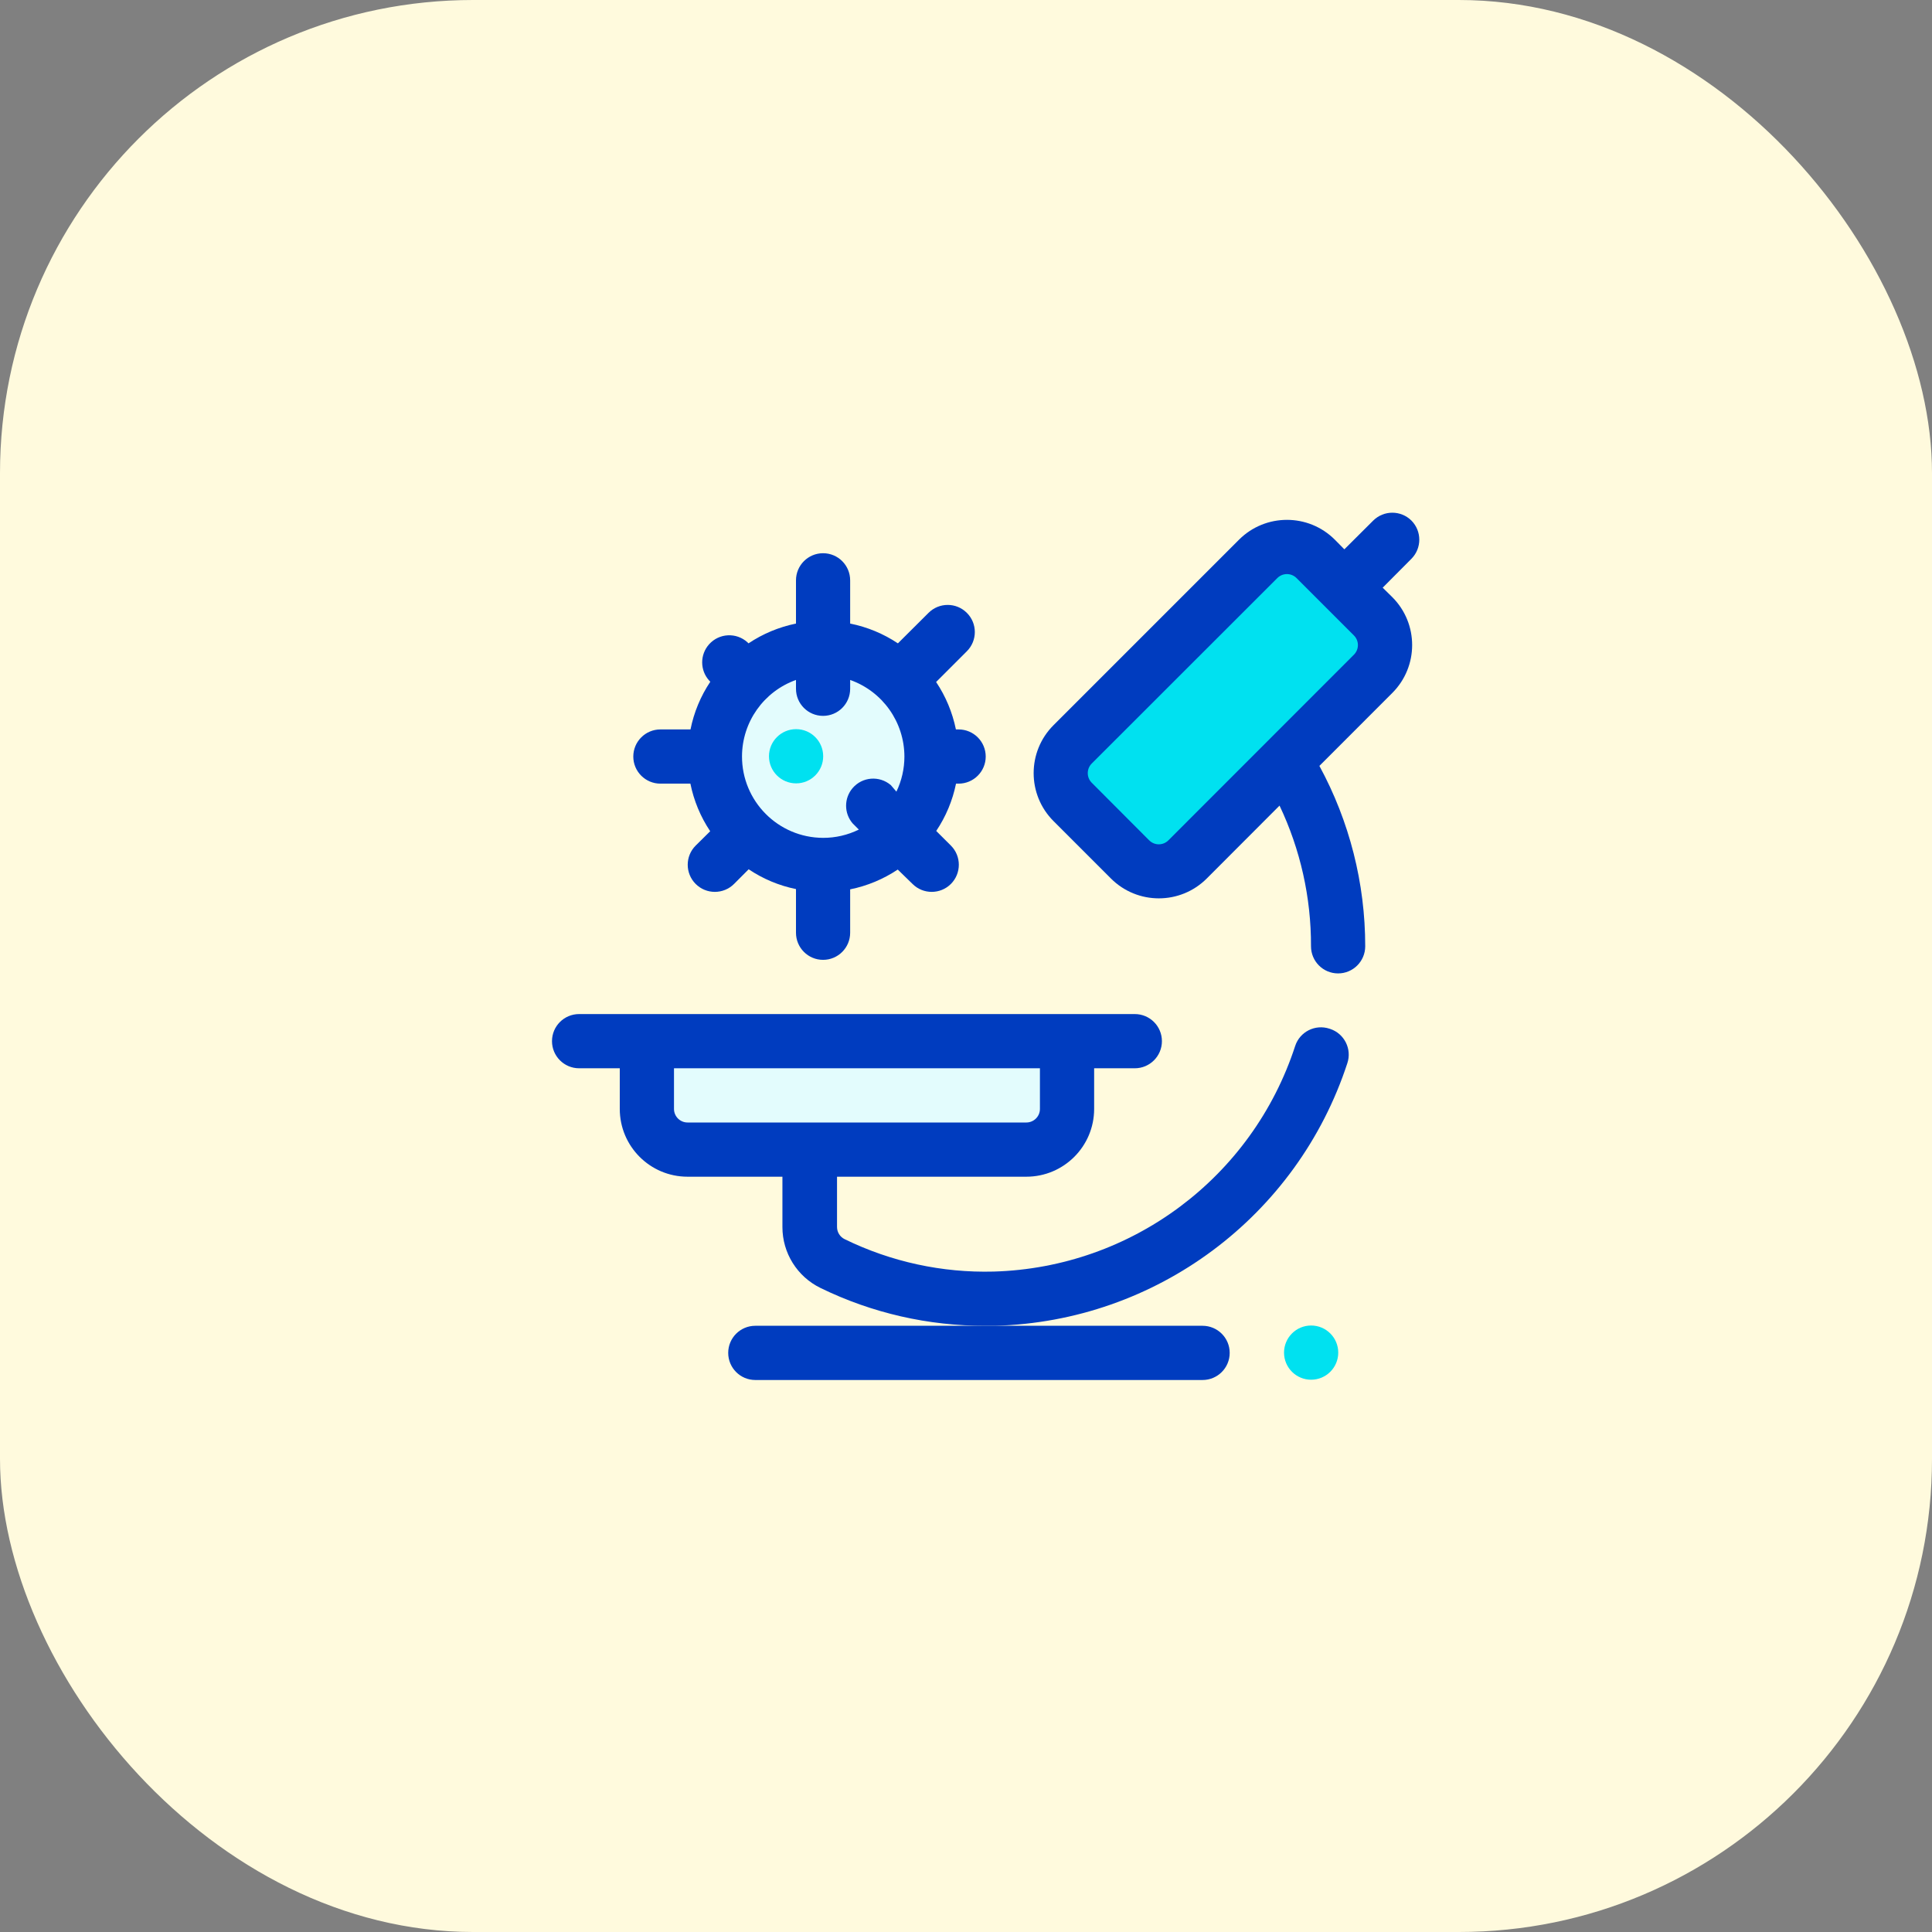 <svg width="49" height="49" viewBox="0 0 49 49" fill="none" xmlns="http://www.w3.org/2000/svg">
<rect x="0" y="0" width="49" height="49" fill="#808080" stroke="none"/>
<rect width="49" height="49" rx="12" fill="#FFFADD"/>
<path d="M20.875 21.938C22.394 21.938 23.625 20.706 23.625 19.188C23.625 17.669 22.394 16.438 20.875 16.438C19.356 16.438 18.125 17.669 18.125 19.188C18.125 20.706 19.356 21.938 20.875 21.938Z" fill="#E3FCFD"/>
<path d="M16.406 26.492H27.062V28.211C27.062 28.78 26.601 29.242 26.031 29.242H17.438C16.868 29.242 16.406 28.78 16.406 28.211V26.492Z" fill="#E3FCFD"/>
<path d="M33.357 14.185L34.816 15.644C35.218 16.046 35.218 16.699 34.816 17.102L30.11 21.808C29.707 22.211 29.054 22.211 28.651 21.808L27.192 20.349C26.79 19.947 26.79 19.294 27.192 18.891L31.898 14.185C32.301 13.783 32.955 13.783 33.357 14.185V14.185Z" fill="#00E1F0"/>
<path d="M35.068 14.905L35.797 14.172C36.063 13.904 36.063 13.471 35.797 13.203C35.529 12.937 35.096 12.937 34.828 13.203L34.096 13.932L33.855 13.688C33.184 13.017 32.096 13.017 31.424 13.688L26.719 18.393C26.048 19.064 26.048 20.153 26.719 20.824L28.176 22.281C28.847 22.952 29.935 22.952 30.606 22.281L32.452 20.432C32.982 21.547 33.254 22.766 33.25 24C33.25 24.38 33.557 24.688 33.937 24.688C34.317 24.688 34.625 24.38 34.625 24C34.626 22.402 34.226 20.829 33.463 19.425L35.312 17.575C35.983 16.904 35.983 15.816 35.312 15.145L35.068 14.905ZM34.34 16.603L29.634 21.312C29.5 21.447 29.282 21.448 29.148 21.314C29.147 21.313 29.146 21.313 29.145 21.312L27.688 19.851C27.555 19.717 27.555 19.5 27.688 19.366L32.397 14.66C32.531 14.527 32.748 14.527 32.882 14.66L34.34 16.118C34.473 16.252 34.473 16.468 34.34 16.603V16.603Z" fill="#003CBF"/>
<path d="M33.253 34.993C33.633 34.993 33.941 34.685 33.941 34.306C33.941 33.926 33.633 33.618 33.253 33.618C32.874 33.618 32.566 33.926 32.566 34.306C32.566 34.685 32.874 34.993 33.253 34.993Z" fill="#00E1F0"/>
<path d="M18.469 34.312C18.469 34.692 18.776 35 19.156 35H30.5C30.88 35 31.188 34.692 31.188 34.312C31.188 33.933 30.88 33.625 30.5 33.625H19.156C18.776 33.625 18.469 33.933 18.469 34.312Z" fill="#003CBF"/>
<path d="M16.75 19.875H17.51C17.597 20.306 17.767 20.716 18.012 21.082L17.644 21.446C17.375 21.714 17.375 22.15 17.644 22.419C17.912 22.687 18.348 22.687 18.617 22.419L18.988 22.047C19.351 22.291 19.759 22.462 20.188 22.549V23.656C20.188 24.036 20.495 24.344 20.875 24.344C21.255 24.344 21.562 24.036 21.562 23.656V22.556C21.994 22.469 22.403 22.298 22.769 22.054L23.144 22.419C23.412 22.687 23.848 22.687 24.117 22.419C24.385 22.15 24.385 21.714 24.117 21.446L23.745 21.075C23.989 20.711 24.159 20.304 24.247 19.875H24.312C24.692 19.875 25 19.567 25 19.188C25 18.808 24.692 18.5 24.312 18.5H24.244C24.156 18.07 23.986 17.661 23.742 17.297L24.522 16.517C24.791 16.248 24.791 15.812 24.522 15.544C24.254 15.275 23.818 15.275 23.549 15.544L22.773 16.317C22.406 16.072 21.995 15.902 21.562 15.815V14.719C21.562 14.339 21.255 14.031 20.875 14.031C20.495 14.031 20.188 14.339 20.188 14.719V15.815C19.758 15.903 19.349 16.073 18.984 16.317L18.957 16.29C18.675 16.035 18.24 16.057 17.986 16.339C17.749 16.602 17.75 17.001 17.988 17.262L18.015 17.29C17.77 17.656 17.599 18.068 17.513 18.5H16.75C16.37 18.5 16.062 18.808 16.062 19.188C16.062 19.567 16.37 19.875 16.75 19.875V19.875ZM20.875 18.156C21.255 18.156 21.562 17.849 21.562 17.469V17.245C22.386 17.537 22.936 18.314 22.938 19.188C22.938 19.496 22.869 19.8 22.735 20.078L22.594 19.913C22.305 19.666 21.871 19.699 21.624 19.988C21.404 20.245 21.404 20.625 21.624 20.882L21.782 21.04C21.5 21.179 21.189 21.251 20.875 21.25C19.736 21.246 18.816 20.32 18.819 19.181C18.822 18.312 19.369 17.538 20.188 17.245V17.469C20.188 17.849 20.495 18.156 20.875 18.156V18.156Z" fill="#003CBF"/>
<path d="M20.191 19.868C20.571 19.868 20.878 19.56 20.878 19.181C20.878 18.801 20.571 18.493 20.191 18.493C19.811 18.493 19.503 18.801 19.503 19.181C19.503 19.56 19.811 19.868 20.191 19.868Z" fill="#00E1F0"/>
<path d="M33.718 26.09C33.357 25.971 32.968 26.166 32.849 26.527C32.849 26.528 32.848 26.529 32.848 26.53C31.763 29.86 28.704 32.149 25.203 32.25C23.895 32.285 22.598 32.003 21.422 31.428C21.304 31.371 21.229 31.25 21.229 31.119V29.844H26.031C26.98 29.844 27.75 29.074 27.75 28.125V27.094H28.781C29.161 27.094 29.469 26.786 29.469 26.406C29.469 26.026 29.161 25.719 28.781 25.719H14.688C14.308 25.719 14 26.026 14 26.406C14 26.786 14.308 27.094 14.688 27.094H15.719V28.125C15.719 29.074 16.488 29.844 17.438 29.844H19.844V31.119C19.843 31.777 20.218 32.378 20.81 32.666C22.115 33.303 23.548 33.63 25 33.625H25.234C29.321 33.518 32.899 30.852 34.171 26.967C34.292 26.607 34.098 26.217 33.737 26.096C33.731 26.094 33.724 26.092 33.718 26.09V26.09ZM17.094 28.125V27.094H26.375V28.125C26.375 28.315 26.221 28.469 26.031 28.469H17.438C17.248 28.469 17.094 28.315 17.094 28.125Z" fill="#003CBF"/>
</svg>
